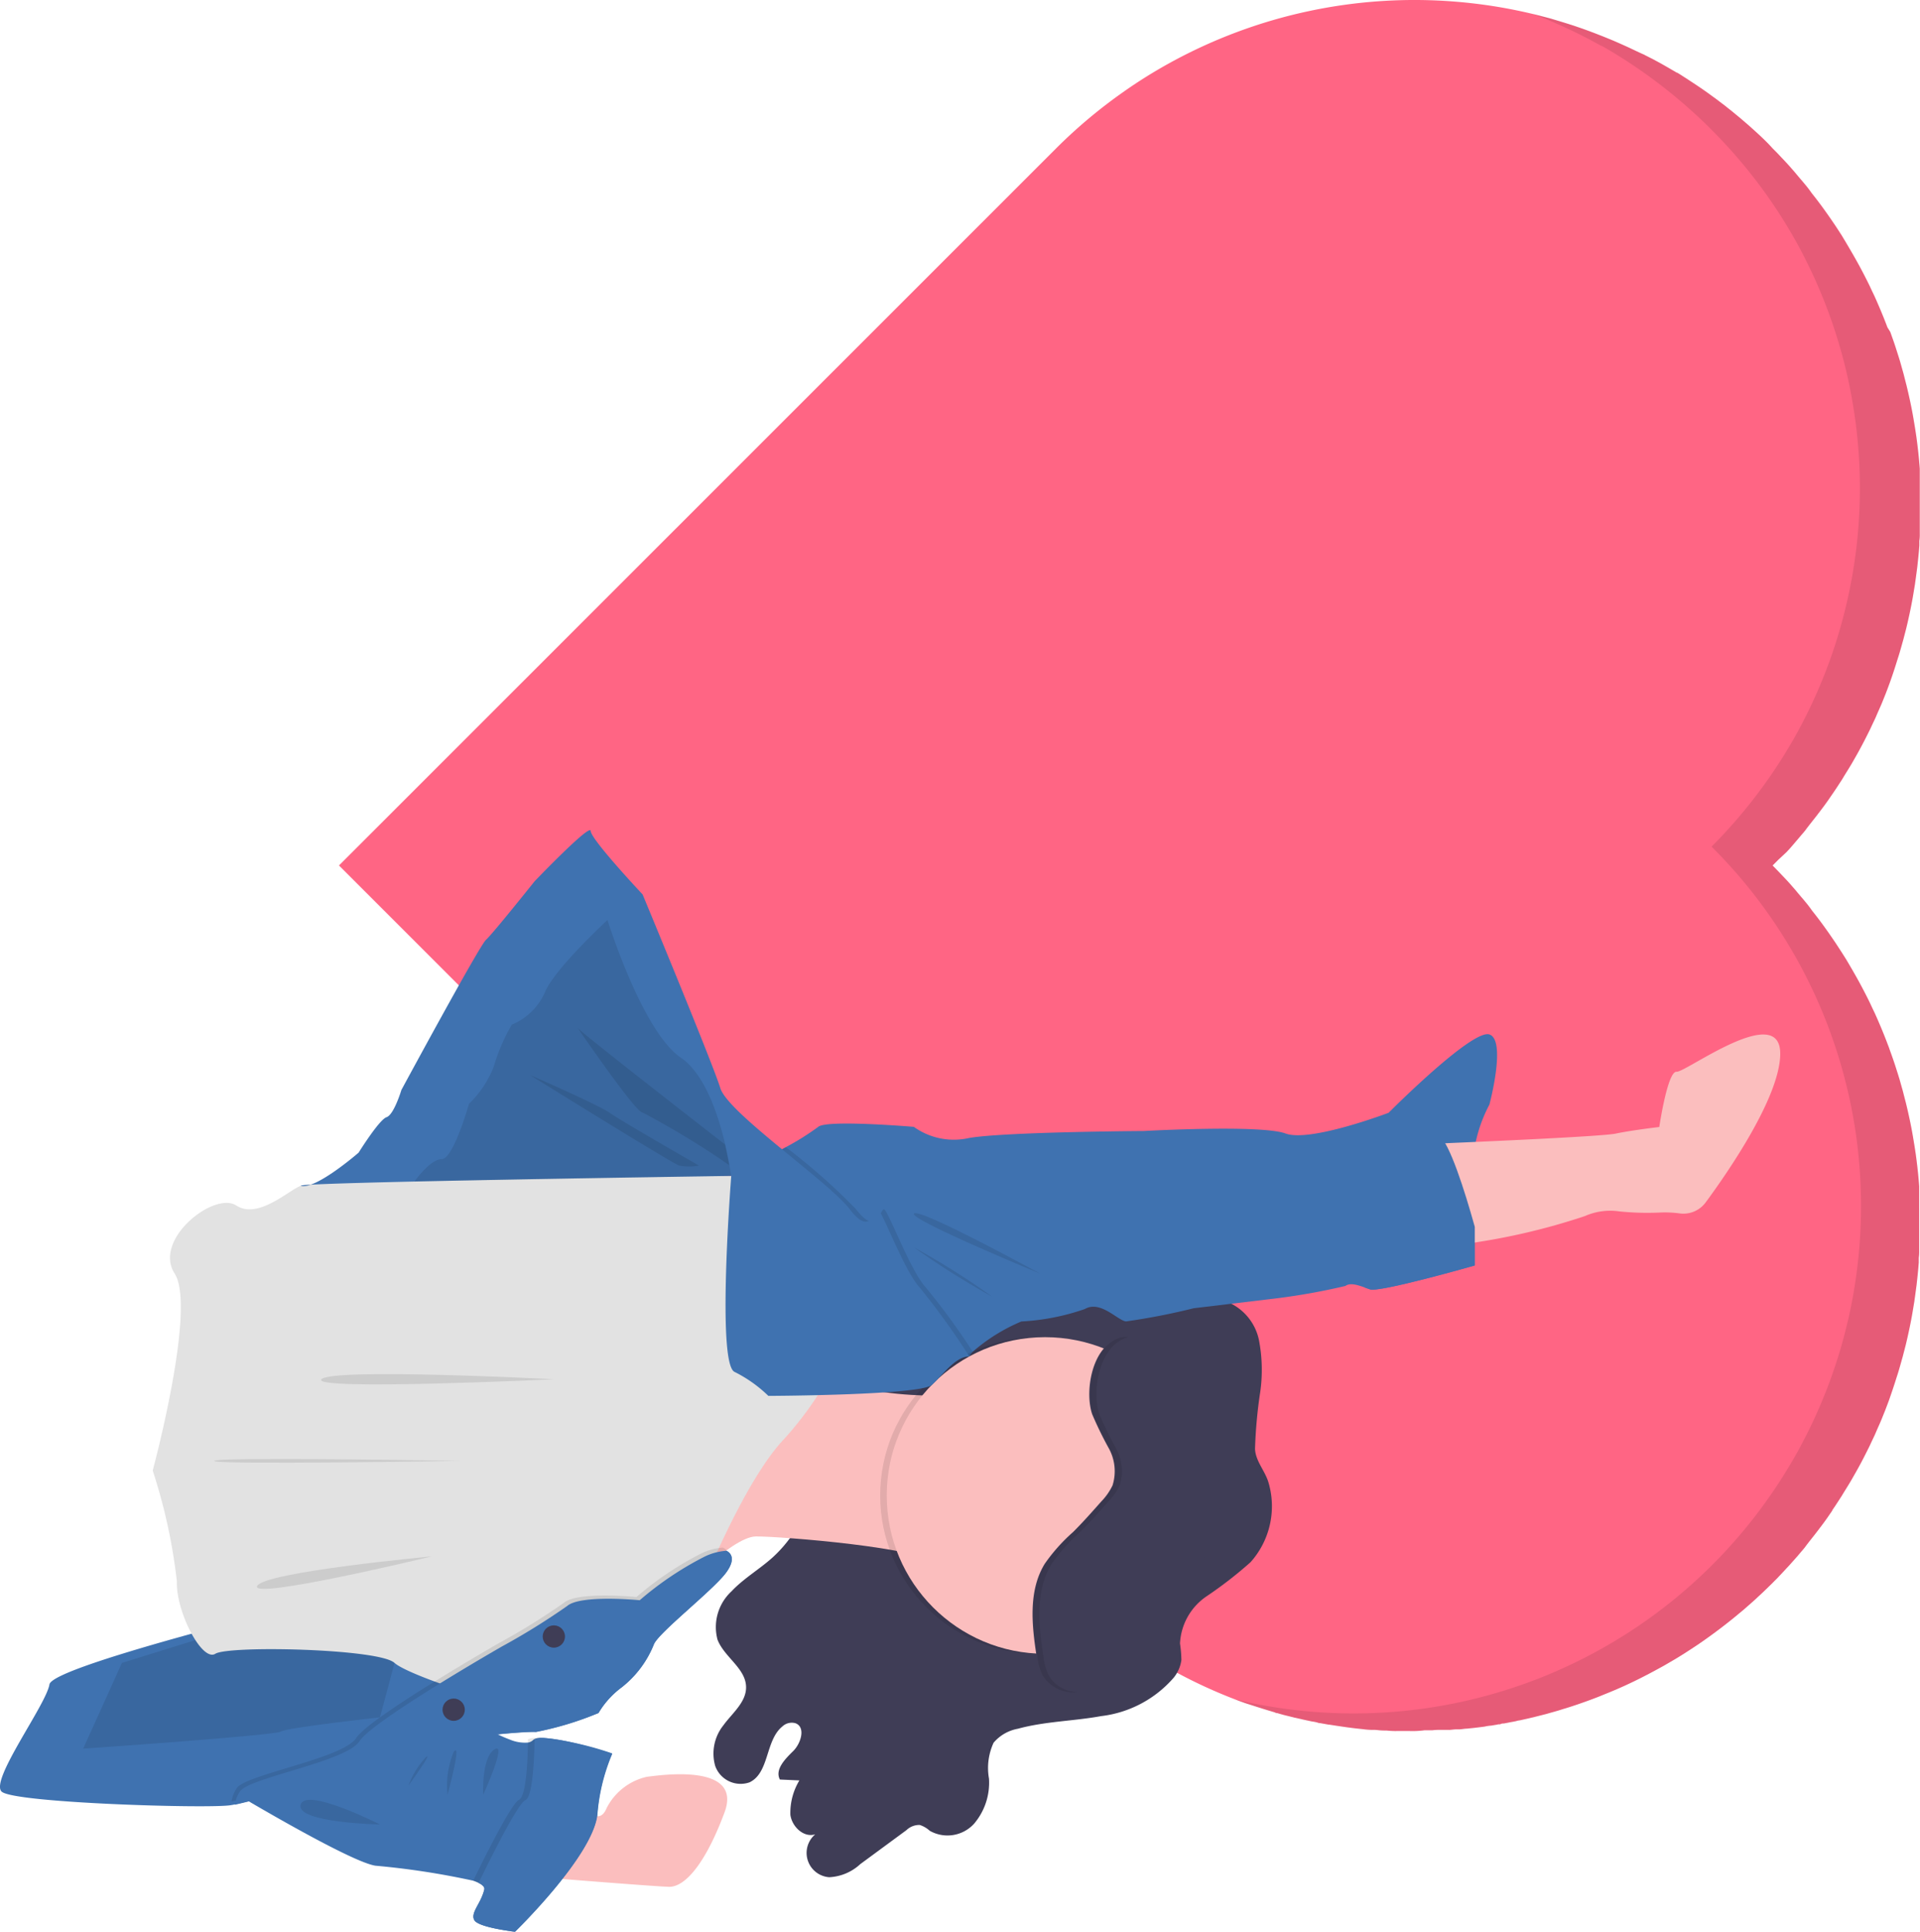 <svg xmlns="http://www.w3.org/2000/svg" width="96.171" height="96.733" viewBox="0 0 96.171 96.733">
  <g id="Group_97" data-name="Group 97" transform="translate(141.351 -675.337) rotate(90)">
    <g id="Group_98" data-name="Group 98" transform="translate(-16 45)">
      <path id="Path_924" data-name="Path 924" d="M572.35,51.348v.629a4.059,4.059,0,0,1-.025.541v.112c0,.151-.018.3-.032.45v.13a.482.482,0,0,1,0,.07,4.056,4.056,0,0,1-.035.411c-.014.137-.025.218-.035.33-.032.27-.067.541-.109.811-.025.179-.053.351-.081.534a.154.154,0,0,0,0,.039c-.018.088-.032.176-.049.267s-.018.1-.028.155a.385.385,0,0,1-.028.14,1.783,1.783,0,0,0-.056.281c-.021.091-.039.186-.06.281s-.028.137-.046.207-.053.235-.081.351a.046.046,0,0,0,0,.021l-.063.242-.074.3c-.032.119-.067.239-.1.351a.122.122,0,0,1-.028.095l-.105.351c-.112.372-.235.745-.351,1.113l-.126.351-.074.193a24.937,24.937,0,0,1-3.424,6.153c-.084.119-.176.235-.263.351a26.224,26.224,0,0,1-2.16,2.458l-35.911,35.915L493.1,69.063a25.435,25.435,0,0,1-2.81-3.344,24.587,24.587,0,0,1-1.461-2.332,25.41,25.41,0,0,1-3.07-14.438c.039-.46.091-.92.155-1.377.112-.808.267-1.612.457-2.409.039-.162.081-.323.123-.481.021-.081.042-.165.063-.242s.025-.1.039-.148l.105-.351h0c.084-.277.169-.555.26-.832l.13-.379c.19-.537.393-1.054.618-1.594l.137-.313c.07-.158.141-.316.214-.474.119-.253.242-.506.351-.755l.032-.056h0c.056-.116.116-.225.176-.351l.207-.383c.088-.158.179-.316.27-.474.042-.074.088-.148.13-.225s.053-.081.077-.126a.15.15,0,0,0,0-.025h0c.056-.091.112-.183.172-.274s.13-.207.2-.309c.148-.228.3-.457.453-.681l.165-.235.207-.284c.07-.1.144-.2.221-.3l.267-.351c.084-.1.165-.207.246-.309l.088-.105.179-.218c.091-.112.186-.221.281-.33l.123-.144.021-.025.214-.239.239-.263c.225-.242.457-.485.7-.7l.277-.274.432-.407c.095-.088.19-.176.288-.26s.225-.2.351-.3l.225-.19c.074-.067.151-.13.225-.19a5.677,5.677,0,0,1,.457-.351l.232-.183c.386-.3.776-.579,1.177-.853l.239-.162.242-.158.228-.148.351-.211.169-.1.246-.144c.33-.193.66-.379.994-.555l.2-.105.309-.158.256-.126.256-.119.256-.123.26-.116.26-.112c.351-.151.7-.292,1.054-.425l.228-.14.281-.1.249-.088.211-.07.485-.155.249-.077.2-.056.2-.056q.176-.053.351-.095l.464-.119c.478-.116.959-.221,1.44-.309l.2-.035.274-.046.281-.046.351-.053.207-.028c.464-.06.927-.109,1.4-.144H512.4a2.025,2.025,0,0,1,.351.021h.239c.372.028.745.067,1.113.109l.5.067.351.049.277.046.277.046.183.032q.72.133,1.433.306l.583.151.162.046.249.07c.162.046.323.091.481.144l.211.067q.527.162,1.054.351l.239.088.313.119.471.19c.183.077.351.155.537.235l.211.091.288.137.256.119.253.126.32.162.253.133c.2.105.393.211.586.323l.246.14c.288.165.569.351.85.516l.228.148.242.158.239.162h0l.158.109c.351.235.671.481,1,.734l.232.183c.151.119.306.242.457.351.074.06.151.123.225.19l.225.19.351.3c.1.084.193.172.288.26l.4.428.277.274.281-.274.428-.407c.095-.088.19-.176.288-.26s.225-.2.351-.3l.225-.19c.074-.067.151-.13.225-.19a5.677,5.677,0,0,1,.457-.351l.232-.183c.386-.3.776-.579,1.177-.853l.239-.162.242-.158.228-.148.334-.211.169-.1.246-.144c.33-.193.66-.379.994-.555l.2-.105.309-.158.256-.126.256-.119.256-.123.26-.116.26-.112c.351-.151.7-.292,1.054-.425.084-.032.172-.067.26-.095l.277-.1.253-.088.207-.07.485-.155.249-.077.2-.056.2-.056c.116-.035.232-.067.351-.095l.46-.119c.478-.116.959-.221,1.44-.309l.2-.035.274-.046.281-.046.351-.053.207-.028c.464-.06.927-.109,1.4-.144H548.3a2.025,2.025,0,0,1,.351.021h.239c.372.028.745.067,1.113.109l.5.067.351.049.277.046.277.046.183.032q.72.133,1.433.306l.583.151.162.046.249.07c.162.046.323.091.485.144l.207.067c.351.109.7.228,1.054.351l.235.088.313.119.471.19c.183.077.351.155.537.235l.211.091.288.137.256.119.253.126.32.162.256.133c.193.105.39.211.583.323l.246.14c.288.165.572.351.85.516l.228.148.242.158.239.162h.018l.158.109c.351.235.671.481,1,.734l.232.183c.151.119.306.242.457.351.074.06.151.123.225.19l.225.19.292.26c.1.088.2.176.292.267l.165.151h0a.165.165,0,0,1,.025.025c.095.084.186.176.281.263l.126.123c.049.053.1.1.151.151l.277.284c.141.144.281.292.418.443.081.084.162.172.239.26.133.148.263.3.393.446l.414.5c.474.583.917,1.18,1.335,1.791l.169.256c.063.091.119.183.179.274l.151.235c.084.137.169.27.249.407l.221.379c.046.077.091.155.133.232l.1.183.1.183.148.277.144.277q.5.969.9,1.977l.116.284c.109.277.211.551.309.832l.088.253c.039.119.081.239.116.351s.07.214.1.323l.063.2c.032.1.06.2.088.3s.067.242.1.351c.053.2.1.393.151.594l.074.309c.035.148.067.3.1.443a.91.91,0,0,0,.039.19c.014.063.035.169.049.253s.028.133.039.2l.032.169a.315.315,0,0,0,.028.158c.028.053,0,.1.025.155l.053.316a1.957,1.957,0,0,0,.046.316c.018.105.032.235.046.351s.028.225.039.351l.021.193c0,.116.025.232.035.351v.172c0,.119.021.239.028.351a.054.054,0,0,1,0,.025v.453a2.75,2.75,0,0,0,.018.379h0v.39A4.5,4.5,0,0,1,572.35,51.348Z" transform="translate(205.67 -25.609)" fill="#ff6584"/>
      <path id="Path_925" data-name="Path 925" d="M573.637,51.348v.629a4.069,4.069,0,0,1-.025.541v.112c0,.151-.018.3-.032.45v.13a.482.482,0,0,1,0,.07,4.056,4.056,0,0,1-.035.411c-.014.137-.025.218-.035.33-.032.27-.067.541-.109.811-.025.179-.053.351-.081.534a.152.152,0,0,0,0,.039c-.018.088-.032.176-.049.267s-.018.1-.028.155a.386.386,0,0,1-.028.14,1.79,1.79,0,0,0-.056.281c-.021.091-.039.186-.06.281s-.028.137-.046.207-.053.235-.081.351a.046.046,0,0,0,0,.021l-.063.242-.074.3c-.032.119-.067.239-.1.351a.122.122,0,0,1-.028.095l-.105.351c-.112.372-.235.745-.351,1.113l-.126.351-.074.193a25.41,25.41,0,0,0-11.077-27.394q-.685-.436-1.384-.822a25.385,25.385,0,0,0-30.239,4.341,25.45,25.45,0,0,0-3.1-2.634h0a25.006,25.006,0,0,0-2.627-1.665,25.445,25.445,0,0,0-24.451,0,25.1,25.1,0,0,0-3.607,2.409,25.942,25.942,0,0,0-6.322,7.4.125.125,0,0,1,0,.032,24.117,24.117,0,0,0-1.085,2.174c-.183.407-.351.822-.509,1.236.039-.162.081-.323.123-.481.021-.081.042-.165.063-.242s.025-.1.039-.148l.105-.351h0c.084-.277.169-.555.26-.832l.13-.379c.19-.537.393-1.054.618-1.594l.137-.313c.07-.158.14-.316.214-.474.119-.253.242-.506.351-.755l.032-.056h0c.056-.116.116-.225.176-.351l.207-.383c.088-.158.179-.316.27-.474.042-.074.088-.148.13-.225s.053-.081.077-.126a.15.15,0,0,0,0-.025h0c.056-.091.112-.183.172-.274s.13-.207.2-.309c.148-.228.3-.457.453-.681l.165-.235.207-.284c.07-.1.144-.2.221-.3l.267-.351c.084-.1.165-.207.246-.309l.088-.105.179-.218c.091-.112.186-.221.281-.33l.123-.144.021-.025.214-.239.239-.263c.225-.242.457-.485.7-.7l.277-.274.432-.407c.095-.088.19-.176.288-.26s.225-.2.351-.3l.225-.19c.074-.067.151-.13.225-.19a5.677,5.677,0,0,1,.457-.351l.232-.183c.386-.3.776-.579,1.177-.853l.239-.162.242-.158.228-.148.351-.211.169-.1.246-.144c.33-.193.66-.379.994-.555l.2-.105.309-.158.256-.126.256-.119.256-.123.26-.116.26-.112c.351-.151.7-.292,1.054-.425l.235-.155.281-.1.249-.088.211-.07.485-.155.249-.077.2-.056.2-.056q.176-.053.351-.095l.464-.119c.478-.116.959-.221,1.44-.309l.2-.035.274-.046.281-.046.351-.053.207-.028c.464-.06.927-.109,1.4-.144h3.263a2.025,2.025,0,0,1,.351.021h.239c.372.028.745.067,1.113.109l.5.067.351.049.277.046.277.046.183.032q.72.133,1.433.306l.583.151.162.046.249.07c.161.046.323.091.481.144l.211.067q.527.162,1.054.351l.239.088.313.119.471.19c.183.077.351.155.537.235l.211.091.288.137.256.119.253.126.32.162.253.133c.2.105.393.211.587.323l.246.14c.288.165.569.351.85.516l.228.148.242.158.239.162h0l.158.109c.351.235.671.481,1,.734l.232.183c.151.119.306.242.457.351.074.06.151.123.225.19l.225.19.351.3c.1.084.193.172.288.26l.4.428.277.274.281-.274.428-.407c.095-.088.19-.176.288-.26s.225-.2.351-.3l.225-.19c.074-.067.151-.13.225-.19a5.678,5.678,0,0,1,.457-.351l.232-.183c.386-.3.776-.579,1.177-.853l.239-.162.242-.158.228-.148.334-.211.169-.1.246-.144c.33-.193.66-.379.994-.555l.2-.105.309-.158.256-.126.256-.119.256-.123.26-.116.26-.112c.351-.151.7-.292,1.054-.425.084-.032.172-.067.26-.095l.277-.1.253-.088.207-.07.485-.155.249-.077.2-.056.2-.056c.116-.035.232-.067.351-.095l.46-.119c.478-.116.959-.221,1.44-.309l.2-.035.274-.046.281-.046.351-.053.207-.028c.464-.06.927-.109,1.4-.144h3.231a2.025,2.025,0,0,1,.351.021h.239c.372.028.745.067,1.113.109l.5.067.351.049.277.046.277.046.183.032q.72.133,1.433.306l.583.151.162.046.249.07c.162.046.323.091.485.144l.207.067c.351.109.7.228,1.054.351l.235.088.313.119.471.19c.183.077.351.155.537.235l.211.091.288.137.256.119.253.126.32.162.256.133c.193.105.39.211.583.323l.246.14c.288.165.573.351.85.516l.228.148.242.158.239.162h.018l.158.109c.351.235.671.481,1,.734l.232.183c.151.119.306.242.457.351.074.06.151.123.225.19l.225.19.292.26c.1.088.2.176.292.267l.165.151h0a.161.161,0,0,1,.025.025c.095.084.186.176.281.263l.126.123c.049.053.1.1.151.151l.277.284c.141.144.281.292.418.443.081.084.162.172.239.26.133.148.263.3.393.446l.414.5c.474.583.917,1.18,1.335,1.791l.169.256c.063.091.119.183.179.274l.151.235c.084.137.169.27.249.407l.221.379c.046.077.091.155.133.232l.1.183.1.183.148.277.144.277q.5.969.9,1.977l.116.284c.109.277.211.551.309.832l.088.253c.039.119.081.239.116.351s.07.214.1.323l.063.2c.032.1.06.2.088.3s.067.242.1.351c.053.2.1.393.151.594l.074.309c.035.148.067.3.1.443a.91.91,0,0,0,.039.19c.014.063.035.169.049.253s.028.133.039.2l.032.169a.316.316,0,0,0,.028.158c.028.053,0,.1.025.155l.053.316a1.964,1.964,0,0,0,.046.316c.018.105.032.235.046.351s.028.225.039.351l.021.193c0,.116.025.232.035.351v.172c0,.119.021.239.028.351a.052.052,0,0,1,0,.025v.453a2.74,2.74,0,0,0,.018.379h0v.39A4.489,4.489,0,0,1,573.637,51.348Z" transform="translate(204.383 -25.609)" opacity="0.1"/>
    </g>
    <g id="Group_99" data-name="Group 99" transform="translate(23.745 -11.248)">
      <path id="Path_940" data-name="Path 940" d="M674.7,416.217s.981-.67.023-1.064a3.008,3.008,0,0,1-1.557-2.009c-.036-.4-.779-4.843,1.78-3.893s3.755,1.983,3.729,2.792-.441,5.943-.441,5.943Z" transform="translate(67.402 -292.944)" fill="#fbbebe"/>
      <path id="Path_941" data-name="Path 941" d="M674.512,436.191a1.519,1.519,0,0,1-.039.3c-.075.519-.26,1.588-.54,1.741-.371.208-.825-.33-1.529-.5-.125-.029-.234.08-.335.285a2.414,2.414,0,0,0-.112.275,39.138,39.138,0,0,0-.75,4.894c-.14.911-1.863,4-2.992,5.946-.169.293-.327.561-.462.779-.311.519-.519.859-.519.859l-2.855-5.351v-7.892a7.013,7.013,0,0,0,.519-1.093h0a1.929,1.929,0,0,0,.143-.882.451.451,0,0,0-.122-.259.315.315,0,0,1-.055-.081.4.4,0,0,1-.026-.067.855.855,0,0,1-.036-.2v-.171a16.041,16.041,0,0,1,.779-3.441,9.654,9.654,0,0,0,3.055.742C670.741,432.319,674.512,436.191,674.512,436.191Z" transform="translate(73.813 -309.391)" fill="#3f72b0"/>
      <path id="Path_942" data-name="Path 942" d="M675.679,437.457c-.075.519-.26,1.588-.54,1.741-.371.208-.825-.33-1.529-.5-.125-.029-.234.08-.335.285a2.418,2.418,0,0,0-.112.275c-1.419-.69-3.893-1.941-4.051-2.294s-1.881-.433-2.855-.449h-.177a1.317,1.317,0,0,1-.062-.6,18.008,18.008,0,0,1,.779-3.28,9.656,9.656,0,0,0,3.055.742C671.838,433.611,675.284,437.057,675.679,437.457Z" transform="translate(72.607 -310.362)" opacity="0.1"/>
      <path id="Path_943" data-name="Path 943" d="M675.763,436.171s-.208,1.83-.579,2.035-.825-.33-1.529-.493c-.125-.031-.234.078-.335.283-1.4-.68-4.01-1.988-4.152-2.349s-2.107-.444-3.031-.454c-.34-.711.716-3.893.716-3.893a9.689,9.689,0,0,0,3.055.745C672.013,432.294,675.763,436.171,675.763,436.171Z" transform="translate(72.563 -309.37)" fill="#3f72b0"/>
      <path id="Path_944" data-name="Path 944" d="M641.96,444.821c-.579.579-4.337-2.229-5.367-2.4s-4.775-15.852-4.775-15.852l.563-8.839-2.2-8.133-.285-1.064s.218-.649,1.1,0,3.026,3.415,3.6,3.62a5.169,5.169,0,0,1,2.146,1.614,4.372,4.372,0,0,0,1.279,1.155,16.132,16.132,0,0,1,.95,3.138c-.041.618.332,4.832.779,5.2s1.2,3.758,1.2,3.758,1.365,4.757,1.653,6.114a1.928,1.928,0,0,1,.039.2C642.827,434.334,642.539,444.242,641.96,444.821Z" transform="translate(99.346 -292.3)" fill="#3f72b0"/>
      <path id="Path_945" data-name="Path 945" d="M646.952,473.33l2.725.729s.519,4.708.711,4.957.856,9.908.856,9.908l-4.292-1.941-1.612-5.19V476.05Z" transform="translate(87.913 -340.492)" opacity="0.1"/>
      <path id="Path_959" data-name="Path 959" d="M585.114,305.068a20.471,20.471,0,0,1,1.715,2.214,3.031,3.031,0,0,0,2.356,1.318,6.318,6.318,0,0,1,.825-.07,1.778,1.778,0,0,1,.89.389,5.694,5.694,0,0,1,1.92,3.633c.252,1.375.26,2.808.633,4.168a2.076,2.076,0,0,0,.7,1.217,3.019,3.019,0,0,0,1.793.231,3.168,3.168,0,0,1,2.263.747,1.8,1.8,0,0,1,.353,2.221,1.353,1.353,0,0,0-.291.5.929.929,0,0,0,.26.667l1.7,2.31a2.464,2.464,0,0,1,.657,1.557,1.22,1.22,0,0,1-2.149.7c.184.574-.381,1.168-.978,1.246a3.141,3.141,0,0,1-1.721-.452l-.044.978c-.5.26-1.025-.26-1.422-.664s-1.215-.638-1.4-.109a.685.685,0,0,0,.161.644c.693.864,2.318.644,2.8,1.645a1.35,1.35,0,0,1-.828,1.726,2.267,2.267,0,0,1-2.029-.415c-.579-.415-1.144-1.139-1.9-1.134-.942,0-1.505,1.09-2.385,1.43a2.434,2.434,0,0,1-2.421-.7c-.646-.607-1.1-1.394-1.692-2.053-1.536-1.695-3.864-2.367-6.034-3.091s-4.466-1.71-5.587-3.7a15.148,15.148,0,0,0-.986-1.861c-.732-.955-1.962-1.4-2.764-2.3a3.548,3.548,0,0,1-.542-3.792,12.706,12.706,0,0,1,1.58-2.133,7.173,7.173,0,0,0,1.409-4.209,5.334,5.334,0,0,1,.122-1.7,2.65,2.65,0,0,1,1.923-1.583,7.9,7.9,0,0,1,2.6-.06,23.8,23.8,0,0,0,2.839.259c.628-.029,1.111-.519,1.718-.685A4.2,4.2,0,0,1,585.114,305.068Z" transform="translate(144.709 -215.106)" fill="#3f3d56"/>
      <path id="Path_965" data-name="Path 965" d="M592.114,362.39s.6,6.716-2.149,8.751,5.891,7.6,5.891,7.6l6.553-1.433s-3.195-2.971-3.195-4.238.55-8.37,1.432-9.195S592.114,362.39,592.114,362.39Z" transform="translate(129.317 -258.343)" fill="#fbbebe"/>
      <path id="Path_966" data-name="Path 966" d="M546.386,286.957l-1.5,3.273s-2.232,1.324-2.4,1.446-1.941,2.149-1.941,2.149l-4.378,2.808s-.106-.2-.26-.483a13.066,13.066,0,0,0-1.017-1.625c-.371-.413,0-4.788,0-4.788a3.434,3.434,0,0,0,.558-2.766c-.309-1.775-.35-8.754-.35-8.754s-.33-5.865.125-7.1-1.038-5.162-1.038-5.162-4.209-4.183-3.921-5.048,3.511,0,3.511,0a7.264,7.264,0,0,0,1.939.7c.4.023,2.536.034,4.173.036h1.939s1.362,4.747,1.2,5.242c-.034.1-.068.192-.1.285-.132.382-.234.721-.068.952a32.484,32.484,0,0,1,.662,3.8l.454,3.8a32.822,32.822,0,0,1,.659,3.387c-.042.415-1.074,1.279-.62,2.063a11.454,11.454,0,0,1,.623,3.179,9.037,9.037,0,0,0,1.508,2.427,1.273,1.273,0,0,0,.236.179Z" transform="translate(173.131 -182.911)" fill="#3f72b0"/>
      <circle id="Ellipse_47" data-name="Ellipse 47" cx="7.928" cy="7.928" r="7.928" transform="translate(718.553 92.656)" opacity="0.1"/>
      <circle id="Ellipse_48" data-name="Ellipse 48" cx="7.928" cy="7.928" r="7.928" transform="translate(718.553 92.327)" fill="#fbbebe"/>
      <path id="Path_967" data-name="Path 967" d="M581.952,407.042c-.716.779-.88,8.3-.457,8.974s-2.131,1.983-3.618,1.926a27.959,27.959,0,0,0-5.556,1.212s-8.152-2.2-9.862-1.1-4.129-1.983-3.413-3.083-.779-2.642-.991-3.247a4.837,4.837,0,0,1-.088-.779h0c-.2-2.772-.407-11.652-.407-11.652V389.1l7.49-5.286a35.918,35.918,0,0,1,3.475,2.011,17.019,17.019,0,0,1,2.247,1.731c2.04,1.928,7.1,3.966,7.1,3.966s5.562,6.662,6.275,7.324S582.666,406.271,581.952,407.042Z" transform="translate(152.912 -274.204)" fill="#e2e2e2"/>
      <path id="Path_972" data-name="Path 972" d="M562.532,361.887l-1.5,3.273s-2.232,1.324-2.4,1.446-1.941,2.149-1.941,2.149l-4.378,2.808s-.106-.2-.26-.483a30.476,30.476,0,0,1,3.114-3.524c1.4-1.072-.042-1.2,0-1.4s3.1-1.321,3.924-2.1a34.66,34.66,0,0,1,3.2-2.336A1.267,1.267,0,0,0,562.532,361.887Z" transform="translate(156.985 -257.84)" opacity="0.1"/>
      <path id="Path_973" data-name="Path 973" d="M517.219,362.39a37.387,37.387,0,0,0-3.439,2.476c-.825.784-3.893,1.9-3.924,2.107s1.4.33,0,1.4-4.83,6.109-6.07,6.488-9.7,3.893-9.7,3.893-2.766,2.6-3.179,2.6,2.517,2.808,2.517,2.808,2.642,2.107,2.933,2.437,7.521,4.238,7.521,4.238,1.24.371,1.362.742,1.775,1.4,1.775,1.4,1.845,2.12,1.666,2.875-.5-21.54-.5-21.54,9.4.742,9.815-.166a6.721,6.721,0,0,1,1.2-1.692s-.026-7.638-.553-8.2S517.229,363.091,517.219,362.39Z" transform="translate(202.297 -258.343)" fill="#3f72b0"/>
      <path id="Path_974" data-name="Path 974" d="M508.2,414.562s2.476,2.683,3.633,3.138a3.127,3.127,0,0,1,1.609,1.653,9.453,9.453,0,0,0,2.107.908,5.218,5.218,0,0,1,1.858,1.238s2.767.779,2.767,1.362,1.116,1.365,1.116,1.365l-.278-15.857s-4.6.576-5.917,2.517S508.2,414.562,508.2,414.562Z" transform="translate(189.462 -292.391)" opacity="0.1"/>
      <path id="Path_975" data-name="Path 975" d="M529,416.319c.208-.125,5.844-7.386,5.844-7.386l1.038-.213a41.518,41.518,0,0,0-2.634,4.337C533.29,413.386,529,416.319,529,416.319Z" transform="translate(174.06 -292.65)" opacity="0.1"/>
      <path id="Path_976" data-name="Path 976" d="M538.11,423.036s1.487-3.428,1.9-4.007,2.634-4.459,2.634-4.459a2.612,2.612,0,0,1,0,.991C542.527,415.932,538.11,423.036,538.11,423.036Z" transform="translate(167.315 -296.981)" opacity="0.1"/>
      <path id="Path_977" data-name="Path 977" d="M567.8,348.7s-3.3,6.029-3.013,6.319S567.8,348.7,567.8,348.7Z" transform="translate(147.573 -248.205)" opacity="0.1"/>
      <path id="Path_978" data-name="Path 978" d="M573.793,357.93a39.809,39.809,0,0,0-2.478,3.932A39.813,39.813,0,0,0,573.793,357.93Z" transform="translate(142.738 -255.04)" opacity="0.1"/>
      <path id="Path_979" data-name="Path 979" d="M540.943,222.587l-5.2.371s0-.169-.018-.459c-.073-1.718-.335-7.708-.475-8.377-.166-.779-.332-2.188-.332-2.188s-2.808-.413-2.766-.867-3.592-5.286-.825-5.19c2.159.065,5.85,2.616,7.368,3.734a1.386,1.386,0,0,1,.553,1.282,5.561,5.561,0,0,0-.047.986,13.843,13.843,0,0,1-.055,2.048,3.141,3.141,0,0,0,.234,1.736,32.607,32.607,0,0,1,1.3,5.364C540.834,221.927,540.943,222.587,540.943,222.587Z" transform="translate(173.11 -142.447)" fill="#fbbebe"/>
      <path id="Path_982" data-name="Path 982" d="M555.03,270.087c-.034.1-.067.192-.1.285-1.129-1.121-8.2-1.835-8.2-1.835-.62-.721-.065-1.038.6-1.918.387-.519,2.7-1.259,4.565-1.78h1.939S555.193,269.592,555.03,270.087Z" transform="translate(161.131 -186.11)" fill="#3f72b0"/>
      <path id="Path_983" data-name="Path 983" d="M596.086,442.57s-.579,11.107,0,11.645S596.086,442.57,596.086,442.57Z" transform="translate(124.575 -317.715)" opacity="0.1"/>
      <path id="Path_984" data-name="Path 984" d="M612.307,460.55s-.208,12.223,0,12.345S612.307,460.55,612.307,460.55Z" transform="translate(112.44 -331.029)" opacity="0.1"/>
      <path id="Path_985" data-name="Path 985" d="M631,466.12s.779,8.424,1.487,8.754S631,466.12,631,466.12Z" transform="translate(98.53 -335.153)" opacity="0.1"/>
      <path id="Path_986" data-name="Path 986" d="M642,433.754a1.721,1.721,0,0,1-.662-.259c-.7-.454-1.487-5.328-2.517-5.987s-4.749-7.145-4.749-7.145a34.088,34.088,0,0,0-2.024-3.262c-.579-.667-.288-3.633-.288-3.633a16.179,16.179,0,0,1-2.19-3.262,2.958,2.958,0,0,1-.285-1.061s.221-.651,1.1,0,3.026,3.415,3.6,3.62a5.177,5.177,0,0,1,2.149,1.612,4.471,4.471,0,0,0,1.279,1.157,16.074,16.074,0,0,1,.95,3.138c-.042.62.33,4.83.779,5.2s1.2,3.755,1.2,3.755S641.708,432.4,642,433.754Z" transform="translate(99.805 -292.75)" opacity="0.1"/>
      <path id="Path_989" data-name="Path 989" d="M642.637,433.118a1.628,1.628,0,0,1-.662-.26c-.7-.454-1.487-5.325-2.52-5.987s-4.747-7.142-4.747-7.142a34.08,34.08,0,0,0-2.024-3.262c-.579-.667-.288-3.633-.288-3.633a16.263,16.263,0,0,1-2.19-3.262,2.985,2.985,0,0,1-.286-1.064s.218-.649,1.1,0,3.026,3.415,3.6,3.62a5.169,5.169,0,0,1,2.146,1.614,4.373,4.373,0,0,0,1.28,1.155,16.136,16.136,0,0,1,.95,3.138c-.042.618.332,4.832.779,5.2s1.2,3.758,1.2,3.758S642.349,431.76,642.637,433.118Z" transform="translate(99.33 -292.278)" fill="#3f72b0"/>
      <circle id="Ellipse_49" data-name="Ellipse 49" cx="0.558" cy="0.558" r="0.558" transform="translate(732.985 124.3)" fill="#3f3d56"/>
      <circle id="Ellipse_50" data-name="Ellipse 50" cx="0.558" cy="0.558" r="0.558" transform="translate(736.65 129.317)" fill="#3f3d56"/>
      <path id="Path_990" data-name="Path 990" d="M670.39,454.037s-2.686-1.228-2.273-.566S670.39,454.037,670.39,454.037Z" transform="translate(71.078 -325.641)" opacity="0.1"/>
      <path id="Path_991" data-name="Path 991" d="M670.639,461.831s-2.728-.742-2.149-.309A4.385,4.385,0,0,0,670.639,461.831Z" transform="translate(70.83 -331.649)" opacity="0.1"/>
      <path id="Path_992" data-name="Path 992" d="M671.05,467.926s-1.858-1.344-1.4-.849A4.37,4.37,0,0,0,671.05,467.926Z" transform="translate(69.968 -335.78)" opacity="0.1"/>
      <path id="Path_993" data-name="Path 993" d="M679.209,476.14s-1.894,3.727-.989,3.971S679.209,476.14,679.209,476.14Z" transform="translate(63.747 -342.573)" opacity="0.1"/>
      <path id="Path_1002" data-name="Path 1002" d="M592.58,319.784a18.419,18.419,0,0,0,1.718-.838,2.372,2.372,0,0,1,1.848-.182,3.065,3.065,0,0,1,.81.568c.519.459,1.038.919,1.526,1.409a8.864,8.864,0,0,0,1.591,1.42c1.362.833,3.093.646,4.671.4a2.812,2.812,0,0,0,.921-.26,1.912,1.912,0,0,0,.8-2.063,4.623,4.623,0,0,0-1.186-2.022,16.569,16.569,0,0,0-5.416-4c-2.185-1-4.786-1.505-6.966-.5a7.629,7.629,0,0,0-1.817,1.24c-.758.675-2.717,2.393-2.284,3.553C589.271,319.81,591.451,320.165,592.58,319.784Z" transform="translate(129.83 -221.89)" fill="#3f3d56"/>
      <path id="Path_1003" data-name="Path 1003" d="M605.642,335.639a2.786,2.786,0,0,1-.919.26c-1.578.26-3.306.433-4.671-.4a8.967,8.967,0,0,1-1.6-1.433c-.488-.493-1.01-.95-1.526-1.409a3.016,3.016,0,0,0-.81-.571,2.367,2.367,0,0,0-1.85.184,18.367,18.367,0,0,1-1.715.838c-1.129.379-3.309.023-3.8-1.277a.973.973,0,0,1-.049-.195,1.078,1.078,0,0,0,.049.519c.488,1.3,2.668,1.656,3.8,1.277a18.7,18.7,0,0,0,1.715-.838,2.365,2.365,0,0,1,1.85-.182,2.949,2.949,0,0,1,.81.568c.519.459,1.038.919,1.526,1.409a8.965,8.965,0,0,0,1.591,1.42c1.362.833,3.091.646,4.671.4a2.854,2.854,0,0,0,.919-.26,1.844,1.844,0,0,0,.838-1.78A1.744,1.744,0,0,1,605.642,335.639Z" transform="translate(129.858 -235.573)" opacity="0.1"/>
    </g>
  </g>
</svg>
